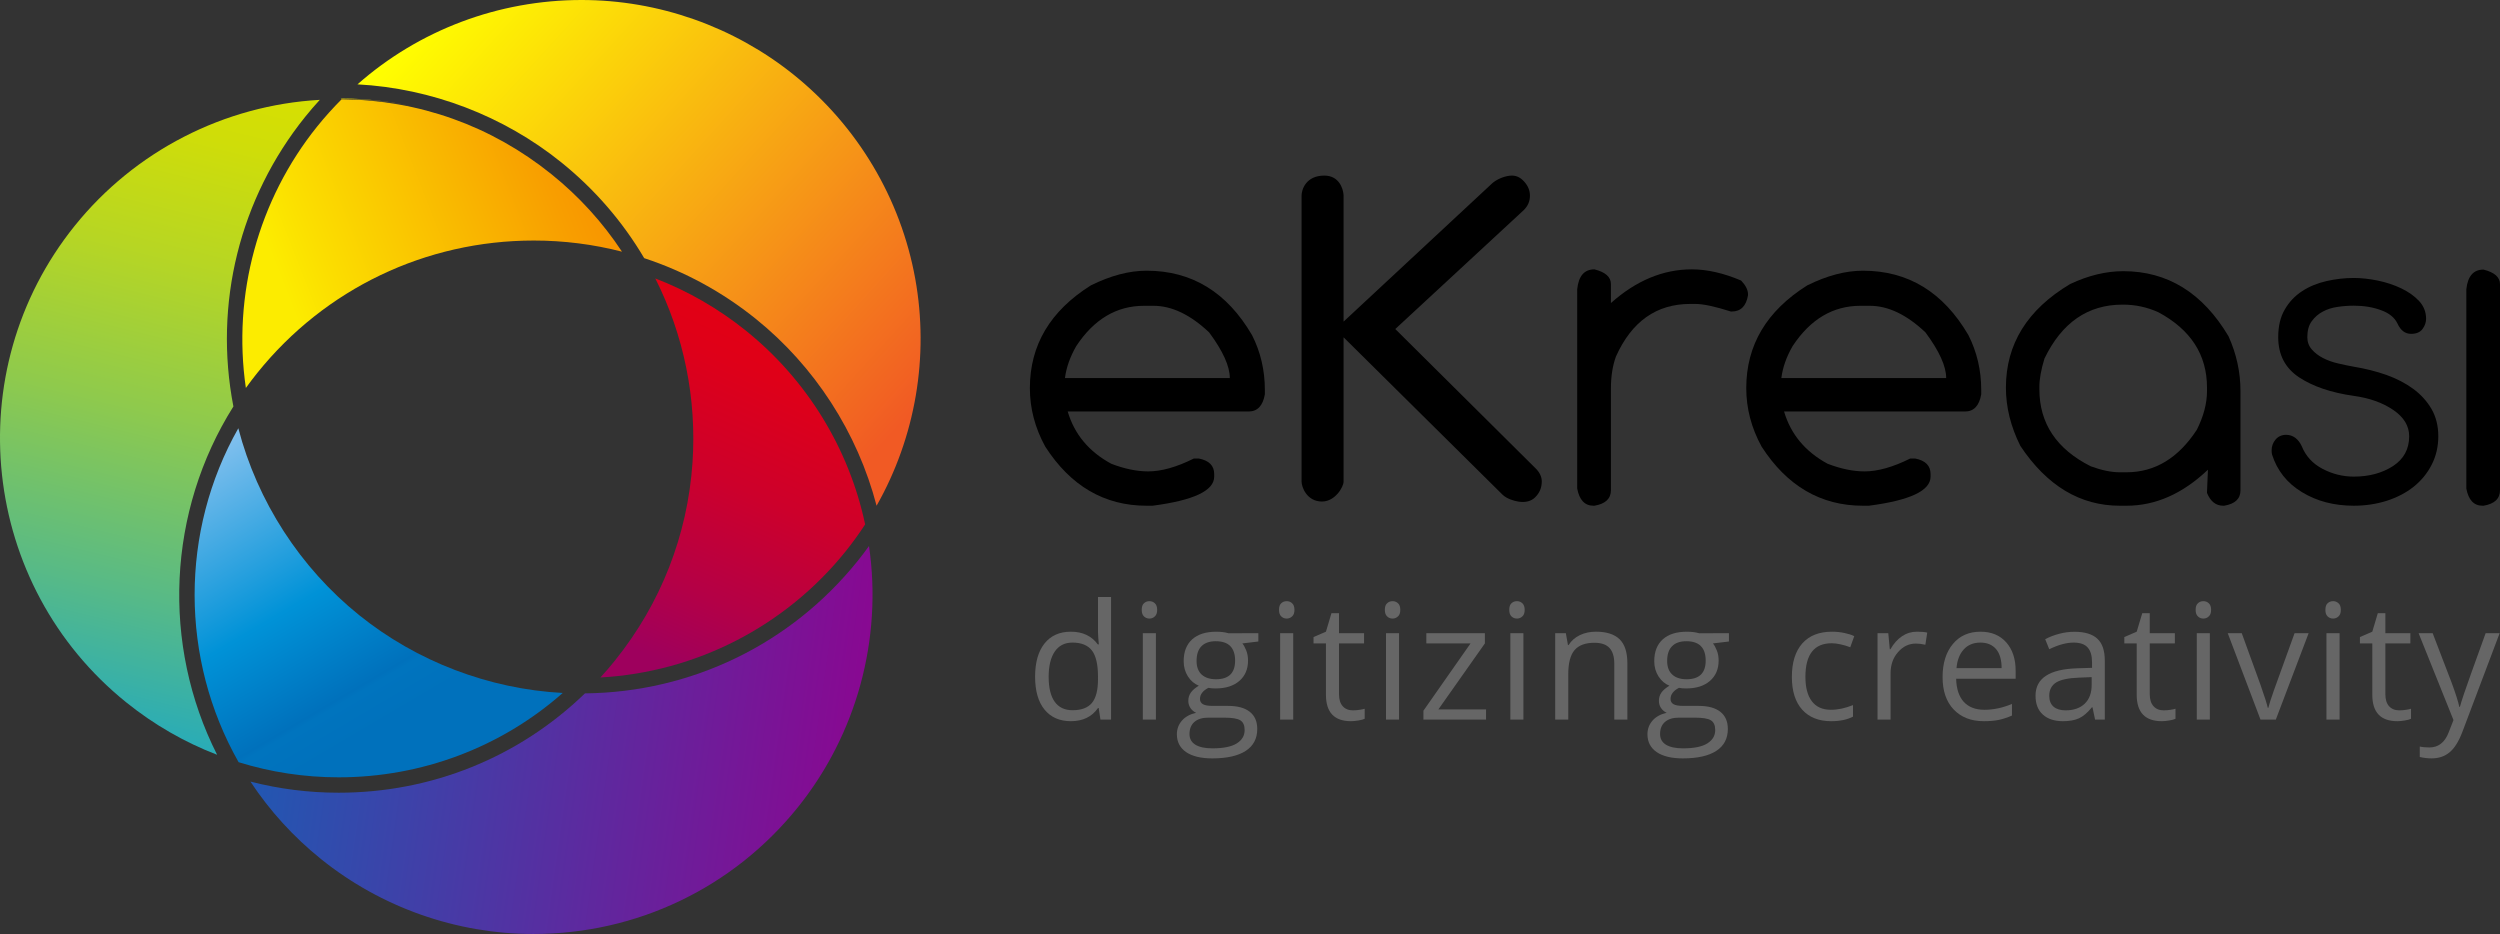 <?xml version="1.0" encoding="iso-8859-1"?>
<!-- Generator: Adobe Illustrator 21.0.0, SVG Export Plug-In . SVG Version: 6.00 Build 0)  -->
<svg version="1.1" xmlns="http://www.w3.org/2000/svg" xmlns:xlink="http://www.w3.org/1999/xlink" x="0px" y="0px"
	 viewBox="0 0 1368.203 511.151" style="enable-background:new 0 0 1368.203 511.151;" xml:space="preserve">
<rect x="0" y="0" width="1368.203" height="511.151" fill="#333333" stroke="none"/>
<g id="Layer_4">
	<g>
		<g>
			<g>
				<g>
					
						<linearGradient id="SVGID_1_" gradientUnits="userSpaceOnUse" x1="-1488.149" y1="-763.168" x2="-1486.275" y2="-763.168" gradientTransform="matrix(21.673 -8.462 -8.462 -21.673 25982.943 -29069.469)">
						<stop  offset="0" style="stop-color:#FCEC00"/>
						<stop  offset="0.199" style="stop-color:#FCEC00"/>
						<stop  offset="0.288" style="stop-color:#FBDF00"/>
						<stop  offset="0.772" style="stop-color:#F89E00"/>
						<stop  offset="1" style="stop-color:#F78500"/>
					</linearGradient>
					<path style="fill:url(#SVGID_1_);" d="M186.563,54.083h0.192c13.324,0,26.386,1.391,39.08,4.125
						c-12.694-2.794-25.756-4.251-39.08-4.337l-0.197,0.206L186.563,54.083z"/>
					
						<linearGradient id="SVGID_2_" gradientUnits="userSpaceOnUse" x1="-1505.05" y1="-729.451" x2="-1503.177" y2="-729.451" gradientTransform="matrix(135.21 -52.79 -52.79 -135.21 165089.234 -177919.859)">
						<stop  offset="0" style="stop-color:#FCEC00"/>
						<stop  offset="0.199" style="stop-color:#FCEC00"/>
						<stop  offset="0.288" style="stop-color:#FBDF00"/>
						<stop  offset="0.772" style="stop-color:#F89E00"/>
						<stop  offset="1" style="stop-color:#F78500"/>
					</linearGradient>
					<path style="fill:url(#SVGID_2_);" d="M173.592,69.217c-32.262,40.103-46.458,92.195-39.034,143.105
						c2.037-2.834,4.165-5.619,6.324-8.311c37.007-45.993,92.134-72.37,151.234-72.37c16.325,0,32.564,2.048,48.288,6.098
						c-10.549-16.012-23.546-30.285-38.625-42.414c-32.957-26.507-72.652-40.677-114.828-40.985
						C182.226,59.085,177.732,64.083,173.592,69.217z"/>
					
						<linearGradient id="SVGID_3_" gradientUnits="userSpaceOnUse" x1="-1518.281" y1="-724.942" x2="-1516.408" y2="-724.942" gradientTransform="matrix(-55.366 -93.935 -93.935 55.366 -151942.984 -102090.359)">
						<stop  offset="0" style="stop-color:#0071BC"/>
						<stop  offset="0.105" style="stop-color:#0074BE"/>
						<stop  offset="0.118" style="stop-color:#0071BC"/>
						<stop  offset="0.394" style="stop-color:#0092D7"/>
						<stop  offset="1" style="stop-color:#A4CCF4"/>
					</linearGradient>
					<path style="fill:url(#SVGID_3_);" d="M130.428,234.376c-31.939,56.318-31.893,126.255,0.156,182.759
						c17.707,5.498,36.129,8.281,54.754,8.281c45.378,0,88.88-16.39,122.64-46.175c-40.396-2.138-79.924-17.237-111.424-42.594
						C164.307,310.695,140.851,274.414,130.428,234.376z"/>
					
						<linearGradient id="SVGID_4_" gradientUnits="userSpaceOnUse" x1="-1510.27" y1="-729.007" x2="-1508.396" y2="-729.007" gradientTransform="matrix(74.196 -163.983 -163.983 -74.196 -7150.912 -301356.562)">
						<stop  offset="0" style="stop-color:#9E005D"/>
						<stop  offset="0.107" style="stop-color:#9E005D"/>
						<stop  offset="0.235" style="stop-color:#B40046"/>
						<stop  offset="0.418" style="stop-color:#CD002B"/>
						<stop  offset="0.605" style="stop-color:#DF0018"/>
						<stop  offset="0.796" style="stop-color:#E9000D"/>
						<stop  offset="1" style="stop-color:#ED0009"/>
					</linearGradient>
					<path style="fill:url(#SVGID_4_);" d="M462.707,301.859c3.777-4.71,7.413-9.713,10.771-14.857
						c-8.815-41.621-31.958-79.243-65.153-105.947c-15.089-12.148-31.807-21.782-49.685-28.66
						c15.679,31.081,22.73,65.919,20.349,100.843c-2.713,39.695-17.379,77.115-42.419,108.232c-2.521,3.157-5.204,6.294-7.973,9.3
						C380.962,367.844,429.79,342.759,462.707,301.859z"/>
					
						<linearGradient id="SVGID_5_" gradientUnits="userSpaceOnUse" x1="-1505.668" y1="-718.958" x2="-1503.795" y2="-718.958" gradientTransform="matrix(-55.45 224.533 224.533 55.45 78068.633 377975.781)">
						<stop  offset="0" style="stop-color:#D8E000"/>
						<stop  offset="0.092" style="stop-color:#CFDD09"/>
						<stop  offset="0.246" style="stop-color:#B7D623"/>
						<stop  offset="0.442" style="stop-color:#8FCA4C"/>
						<stop  offset="0.672" style="stop-color:#58BA86"/>
						<stop  offset="0.929" style="stop-color:#13A5CE"/>
						<stop  offset="0.994" style="stop-color:#009FE2"/>
						<stop  offset="1" style="stop-color:#009FE2"/>
					</linearGradient>
					<path style="fill:url(#SVGID_5_);" d="M40.901,123.563c-64.129,79.702-51.456,196.744,28.247,260.873
						c15.084,12.134,31.806,21.776,49.68,28.646c-30.551-60.427-27.172-133.332,8.906-190.627
						c-10.878-56.196,3.439-113.955,39.296-158.527c2.526-3.142,5.215-6.268,7.988-9.284
						C122.646,57.583,73.818,82.663,40.901,123.563z"/>
					
						<linearGradient id="SVGID_6_" gradientUnits="userSpaceOnUse" x1="-1513.26" y1="-722.97" x2="-1511.387" y2="-722.97" gradientTransform="matrix(-163.728 -149.397 -149.397 163.728 -355264.219 -107486.797)">
						<stop  offset="0" style="stop-color:#F15A24"/>
						<stop  offset="0.828" style="stop-color:#FFFF00"/>
						<stop  offset="1" style="stop-color:#FFFF00"/>
					</linearGradient>
					<path style="fill:url(#SVGID_6_);" d="M352.559,141.279c22.18,7.288,42.715,18.459,61.047,33.205
						c32.257,25.952,55.697,62.243,66.132,102.301c21.337-37.652,28.842-81.73,21.151-124.273
						c-7.937-43.836-31.524-83.455-66.409-111.53C401.624,14.55,360.361,0,318.281,0C272.913,0,229.4,16.385,195.635,46.165
						c40.386,2.138,79.935,17.243,111.419,42.585C325.386,103.501,340.693,121.182,352.559,141.279z"/>
					
						<linearGradient id="SVGID_7_" gradientUnits="userSpaceOnUse" x1="-1505.498" y1="-724.998" x2="-1503.624" y2="-724.998" gradientTransform="matrix(330.889 47.132 47.132 -330.889 532290.5 -168590.719)">
						<stop  offset="0" style="stop-color:#0071BC"/>
						<stop  offset="0.124" style="stop-color:#0071BC"/>
						<stop  offset="0.862" style="stop-color:#93008E"/>
						<stop  offset="1" style="stop-color:#93008E"/>
					</linearGradient>
					<path style="fill:url(#SVGID_7_);" d="M475.587,298.823c-2.022,2.834-4.155,5.628-6.319,8.321
						c-36.517,45.369-90.863,71.734-149.132,72.33c-36.26,35.07-84.12,54.365-134.798,54.365c-16.32,0-32.554-2.047-48.283-6.092
						c10.56,16.007,23.556,30.27,38.635,42.403c32.852,26.456,74.12,41.001,116.189,41.001c56.549,0,109.29-25.236,144.689-69.232
						C468.829,401.824,483.02,349.729,475.587,298.823z"/>
				</g>
				<g>
					<path style="fill:#666666;" d="M601.293,387.492h-0.383c-3.313,4.771-8.261,7.202-14.837,7.202c-6.183,0-11-2.138-14.424-6.354
						c-3.439-4.197-5.159-10.239-5.159-18.015c0-7.806,1.73-13.869,5.174-18.185c3.454-4.307,8.256-6.425,14.408-6.425
						c6.41,0,11.327,2.32,14.746,6.95h0.555l-0.297-3.409l-0.166-3.308v-19.225h7.146v67.105h-5.81L601.293,387.492z
						 M586.976,388.692c4.886,0,8.432-1.341,10.631-4.014c2.189-2.643,3.303-6.94,3.303-12.851v-1.503
						c0-6.718-1.125-11.499-3.343-14.352c-2.229-2.865-5.79-4.297-10.676-4.297c-4.191,0-7.414,1.643-9.632,4.902
						c-2.225,3.268-3.349,7.878-3.349,13.828c0,6.032,1.109,10.58,3.323,13.668C579.446,387.169,582.699,388.692,586.976,388.692z"
						/>
					<path style="fill:#666666;" d="M624.85,333.762c0-1.674,0.393-2.874,1.2-3.591c0.812-0.777,1.826-1.17,3.021-1.17
						c1.155,0,2.154,0.394,2.976,1.17c0.831,0.777,1.251,1.987,1.251,3.591c0,1.613-0.419,2.813-1.251,3.56
						c-0.822,0.797-1.821,1.21-2.976,1.21c-1.195,0-2.209-0.413-3.021-1.21C625.244,336.576,624.85,335.376,624.85,333.762z
						 M632.611,393.826h-7.166v-47.274h7.166V393.826z"/>
					<path style="fill:#666666;" d="M688.666,346.552v4.528l-8.74,1.049c0.802,0.999,1.518,2.32,2.154,3.954
						c0.63,1.604,0.943,3.429,0.943,5.487c0,4.599-1.578,8.321-4.736,11.074c-3.167,2.744-7.509,4.125-13.031,4.125
						c-1.403,0-2.719-0.09-3.959-0.333c-3.046,1.614-4.575,3.621-4.575,6.082c0,1.281,0.54,2.229,1.599,2.864
						c1.064,0.626,2.89,0.938,5.477,0.938h8.361c5.115,0,9.048,1.06,11.791,3.208c2.749,2.159,4.121,5.306,4.121,9.421
						c0,5.245-2.098,9.229-6.294,11.973c-4.201,2.743-10.318,4.125-18.367,4.125c-6.188,0-10.944-1.17-14.298-3.46
						c-3.343-2.33-5.033-5.547-5.033-9.743c0-2.895,0.933-5.346,2.764-7.484c1.851-2.099,4.433-3.521,7.771-4.267
						c-1.216-0.535-2.234-1.382-3.046-2.532c-0.817-1.17-1.226-2.502-1.226-4.004c0-1.745,0.454-3.248,1.382-4.539
						c0.908-1.301,2.365-2.531,4.347-3.752c-2.441-1.008-4.433-2.703-5.976-5.133c-1.522-2.401-2.295-5.155-2.295-8.271
						c0-5.185,1.549-9.158,4.655-11.973c3.107-2.784,7.505-4.176,13.193-4.176c2.465,0,4.705,0.262,6.681,0.838H688.666z
						 M650.984,401.733c0,2.563,1.078,4.499,3.232,5.841c2.159,1.311,5.25,1.986,9.28,1.986c6.001,0,10.454-0.887,13.344-2.693
						c2.885-1.816,4.332-4.246,4.332-7.313c0-2.563-0.792-4.347-2.37-5.336c-1.578-0.999-4.554-1.462-8.926-1.462h-8.579
						c-3.254,0-5.785,0.756-7.596,2.32C651.891,396.641,650.984,398.849,650.984,401.733z M654.861,361.702
						c0,3.298,0.934,5.779,2.799,7.493c1.882,1.695,4.484,2.552,7.813,2.552c6.989,0,10.479-3.419,10.479-10.177
						c0-7.101-3.534-10.641-10.61-10.641c-3.369,0-5.946,0.887-7.762,2.693C655.78,355.427,654.861,358.121,654.861,361.702z"/>
					<path style="fill:#666666;" d="M699.983,333.762c0-1.674,0.393-2.874,1.2-3.591c0.807-0.777,1.806-1.17,3.026-1.17
						c1.139,0,2.148,0.394,2.965,1.17c0.837,0.777,1.261,1.987,1.261,3.591c0,1.613-0.424,2.813-1.261,3.56
						c-0.817,0.797-1.826,1.21-2.965,1.21c-1.221,0-2.22-0.413-3.026-1.21C700.377,336.576,699.983,335.376,699.983,333.762z
						 M707.759,393.826h-7.171v-47.274h7.171V393.826z"/>
					<path style="fill:#666666;" d="M740.389,388.763c1.281,0,2.491-0.101,3.672-0.292c1.18-0.162,2.108-0.384,2.804-0.575v5.477
						c-0.777,0.383-1.937,0.695-3.43,0.938c-1.503,0.242-2.864,0.383-4.075,0.383c-9.148,0-13.698-4.832-13.698-14.464v-28.1h-6.788
						v-3.48l6.788-2.935l3.006-10.106h4.146v10.944h13.708v5.577h-13.708v27.808c0,2.864,0.666,5.043,2.028,6.546
						C736.183,388.006,738.048,388.763,740.389,388.763z"/>
					<path style="fill:#666666;" d="M757.899,333.762c0-1.674,0.404-2.874,1.231-3.591c0.786-0.777,1.805-1.17,2.995-1.17
						c1.15,0,2.159,0.394,2.986,1.17c0.847,0.777,1.24,1.987,1.24,3.591c0,1.613-0.393,2.813-1.24,3.56
						c-0.827,0.797-1.836,1.21-2.986,1.21c-1.19,0-2.209-0.413-2.995-1.21C758.303,336.576,757.899,335.376,757.899,333.762z
						 M765.675,393.826h-7.141v-47.274h7.141V393.826z"/>
					<polygon style="fill:#666666;" points="813.283,393.826 779.01,393.826 779.01,388.965 804.8,352.129 780.604,352.129 
						780.604,346.552 812.648,346.552 812.648,352.129 787.19,388.249 813.283,388.249 					"/>
					<path style="fill:#666666;" d="M825.992,333.762c0-1.674,0.383-2.874,1.19-3.591c0.817-0.777,1.796-1.17,3.037-1.17
						c1.149,0,2.128,0.394,2.955,1.17c0.838,0.777,1.251,1.987,1.251,3.591c0,1.613-0.413,2.813-1.251,3.56
						c-0.827,0.797-1.805,1.21-2.955,1.21c-1.241,0-2.22-0.413-3.037-1.21C826.375,336.576,825.992,335.376,825.992,333.762z
						 M833.728,393.826h-7.141v-47.274h7.141V393.826z"/>
					<path style="fill:#666666;" d="M883.474,393.826v-30.592c0-3.854-0.887-6.748-2.642-8.634
						c-1.756-1.877-4.499-2.825-8.231-2.825c-4.953,0-8.563,1.331-10.863,4.004c-2.299,2.673-3.459,7.09-3.459,13.234v24.812h-7.151
						v-47.274h5.829l1.151,6.465h0.352c1.473-2.339,3.521-4.145,6.163-5.427c2.643-1.26,5.588-1.876,8.846-1.876
						c5.689,0,9.975,1.361,12.85,4.085c2.865,2.764,4.307,7.151,4.307,13.183v30.844H883.474z"/>
					<path style="fill:#666666;" d="M946.21,346.552v4.528l-8.744,1.049c0.817,0.999,1.522,2.32,2.158,3.954
						c0.646,1.604,0.948,3.429,0.948,5.487c0,4.599-1.583,8.321-4.75,11.074c-3.157,2.744-7.494,4.125-13.022,4.125
						c-1.412,0-2.733-0.09-3.964-0.333c-3.046,1.614-4.579,3.621-4.579,6.082c0,1.281,0.534,2.229,1.604,2.864
						c1.069,0.626,2.874,0.938,5.467,0.938h8.381c5.114,0,9.048,1.06,11.781,3.208c2.764,2.159,4.125,5.306,4.125,9.421
						c0,5.245-2.098,9.229-6.303,11.973c-4.186,2.743-10.319,4.125-18.367,4.125c-6.163,0-10.934-1.17-14.303-3.46
						c-3.339-2.33-5.023-5.547-5.023-9.743c0-2.895,0.927-5.346,2.763-7.484c1.846-2.099,4.419-3.521,7.767-4.267
						c-1.2-0.535-2.229-1.382-3.036-2.532c-0.837-1.17-1.22-2.502-1.22-4.004c0-1.745,0.453-3.248,1.372-4.539
						c0.918-1.301,2.381-2.531,4.358-3.752c-2.442-1.008-4.428-2.703-5.981-5.133c-1.523-2.401-2.3-5.155-2.3-8.271
						c0-5.185,1.553-9.158,4.66-11.973c3.096-2.784,7.484-4.176,13.193-4.176c2.472,0,4.701,0.262,6.688,0.838H946.21z
						 M908.528,401.733c0,2.563,1.079,4.499,3.238,5.841c2.148,1.311,5.255,1.986,9.259,1.986c6.031,0,10.469-0.887,13.344-2.693
						c2.894-1.816,4.337-4.246,4.337-7.313c0-2.563-0.777-4.347-2.37-5.336c-1.574-0.999-4.559-1.462-8.917-1.462h-8.584
						c-3.247,0-5.779,0.756-7.595,2.32C909.426,396.641,908.528,398.849,908.528,401.733z M912.401,361.702
						c0,3.298,0.938,5.779,2.814,7.493c1.856,1.695,4.458,2.552,7.796,2.552c6.99,0,10.48-3.419,10.48-10.177
						c0-7.101-3.52-10.641-10.61-10.641c-3.349,0-5.951,0.887-7.746,2.693C913.299,355.427,912.401,358.121,912.401,361.702z"/>
					<path style="fill:#666666;" d="M1002.15,394.694c-6.819,0-12.104-2.138-15.877-6.334c-3.732-4.206-5.618-10.157-5.618-17.873
						c0-7.908,1.886-14.03,5.699-18.346c3.823-4.307,9.249-6.425,16.289-6.425c2.269,0,4.529,0.222,6.798,0.707
						c2.3,0.494,4.065,1.059,5.356,1.734l-2.188,6.072c-1.584-0.625-3.299-1.15-5.185-1.563c-1.856-0.424-3.52-0.626-4.972-0.626
						c-9.572,0-14.383,6.112-14.383,18.367c0,5.81,1.16,10.258,3.52,13.375c2.32,3.076,5.799,4.669,10.399,4.669
						c3.954,0,7.968-0.887,12.125-2.572v6.324C1010.945,393.866,1006.961,394.694,1002.15,394.694z"/>
					<path style="fill:#666666;" d="M1049.092,345.714c2.098,0,3.984,0.121,5.649,0.484l-1.019,6.657
						c-1.937-0.434-3.651-0.646-5.144-0.646c-3.833,0-7.101,1.553-9.804,4.671c-2.724,3.076-4.095,6.939-4.095,11.589v25.357h-7.141
						v-47.274h5.89l0.817,8.754h0.363c1.735-3.066,3.873-5.457,6.334-7.111C1043.413,346.531,1046.126,345.714,1049.092,345.714z"/>
					<path style="fill:#666666;" d="M1085.766,394.694c-7.011,0-12.497-2.138-16.563-6.415c-4.034-4.256-6.062-10.147-6.062-17.702
						c0-7.615,1.896-13.677,5.649-18.155c3.742-4.498,8.785-6.707,15.089-6.707c5.951,0,10.611,1.926,14.091,5.82
						c3.42,3.893,5.154,9.048,5.154,15.412v4.528h-32.558c0.141,5.538,1.553,9.754,4.195,12.669
						c2.663,2.855,6.415,4.307,11.247,4.307c5.103,0,10.127-1.099,15.099-3.207v6.374c-2.531,1.079-4.922,1.877-7.181,2.37
						C1091.665,394.442,1088.932,394.694,1085.766,394.694z M1083.829,351.676c-3.793,0-6.829,1.24-9.088,3.732
						c-2.27,2.461-3.611,5.88-3.985,10.248h24.692c0-4.509-0.999-7.968-2.996-10.369
						C1090.405,352.885,1087.54,351.676,1083.829,351.676z"/>
					<path style="fill:#666666;" d="M1146.596,393.826l-1.412-6.718h-0.333c-2.381,2.946-4.73,4.933-7.081,6.011
						c-2.32,1.06-5.255,1.574-8.754,1.574c-4.69,0-8.372-1.221-11.024-3.632c-2.673-2.43-3.985-5.87-3.985-10.318
						c0-9.552,7.615-14.544,22.896-14.998l8.029-0.253v-2.955c0-3.712-0.797-6.435-2.411-8.2c-1.583-1.775-4.146-2.663-7.636-2.663
						c-3.954,0-8.402,1.209-13.374,3.63l-2.209-5.477c2.32-1.251,4.882-2.259,7.666-2.965c2.764-0.746,5.547-1.099,8.362-1.099
						c5.608,0,9.784,1.261,12.487,3.772c2.733,2.502,4.095,6.486,4.095,12.034v32.256H1146.596z M1130.438,388.763
						c4.447,0,7.967-1.231,10.5-3.651c2.531-2.451,3.792-5.871,3.792-10.288v-4.247l-7.141,0.293
						c-5.679,0.221-9.793,1.099-12.305,2.642c-2.521,1.594-3.772,4.015-3.772,7.323c0,2.582,0.796,4.549,2.35,5.911
						C1125.415,388.087,1127.634,388.763,1130.438,388.763z"/>
					<path style="fill:#666666;" d="M1184.138,388.763c1.251,0,2.491-0.101,3.661-0.292c1.169-0.162,2.098-0.384,2.813-0.575v5.477
						c-0.796,0.383-1.947,0.695-3.45,0.938c-1.492,0.242-2.854,0.383-4.054,0.383c-9.149,0-13.727-4.832-13.727-14.464v-28.1h-6.779
						v-3.48l6.779-2.935l3.035-10.106h4.106v10.944h13.737v5.577h-13.737v27.808c0,2.864,0.676,5.043,2.057,6.546
						C1179.911,388.006,1181.787,388.763,1184.138,388.763z"/>
					<path style="fill:#666666;" d="M1201.627,333.762c0-1.674,0.414-2.874,1.231-3.591c0.796-0.777,1.805-1.17,3.005-1.17
						c1.17,0,2.159,0.394,2.976,1.17c0.847,0.777,1.251,1.987,1.251,3.591c0,1.613-0.404,2.813-1.251,3.56
						c-0.817,0.797-1.805,1.21-2.976,1.21c-1.2,0-2.209-0.413-3.005-1.21C1202.041,336.576,1201.627,335.376,1201.627,333.762z
						 M1209.404,393.826h-7.151v-47.274h7.151V393.826z"/>
					<path style="fill:#666666;" d="M1237.131,393.826l-17.923-47.274h7.666l10.177,28.029c2.29,6.546,3.661,10.802,4.045,12.77
						h0.353c0.323-1.523,1.301-4.69,2.995-9.471c1.695-4.802,5.458-15.23,11.327-31.328h7.696l-17.953,47.274H1237.131z"/>
					<path style="fill:#666666;" d="M1272.645,333.762c0-1.674,0.394-2.874,1.19-3.591c0.817-0.777,1.836-1.17,3.026-1.17
						c1.15,0,2.129,0.394,2.976,1.17c0.847,0.777,1.251,1.987,1.251,3.591c0,1.613-0.404,2.813-1.251,3.56
						c-0.847,0.797-1.826,1.21-2.976,1.21c-1.19,0-2.209-0.413-3.026-1.21C1273.039,336.576,1272.645,335.376,1272.645,333.762z
						 M1280.412,393.826h-7.182v-47.274h7.182V393.826z"/>
					<path style="fill:#666666;" d="M1313.051,388.763c1.281,0,2.482-0.101,3.651-0.292c1.2-0.162,2.129-0.384,2.804-0.575v5.477
						c-0.756,0.383-1.896,0.695-3.399,0.938c-1.522,0.242-2.864,0.383-4.085,0.383c-9.148,0-13.707-4.832-13.707-14.464v-28.1
						h-6.768v-3.48l6.768-2.935l3.006-10.106h4.145v10.944h13.687v5.577h-13.687v27.808c0,2.864,0.676,5.043,2.008,6.546
						C1308.855,388.006,1310.711,388.763,1313.051,388.763z"/>
					<path style="fill:#666666;" d="M1323.662,346.552h7.696l10.339,26.96c2.269,6.142,3.66,10.601,4.236,13.325h0.333
						c0.374-1.483,1.17-3.985,2.37-7.535c1.17-3.551,5.073-14.464,11.7-32.75h7.666l-20.323,53.82
						c-1.998,5.315-4.338,9.078-7.041,11.327c-2.673,2.239-5.971,3.349-9.905,3.349c-2.178,0-4.316-0.273-6.435-0.766v-5.719
						c1.543,0.352,3.318,0.504,5.285,0.504c4.912,0,8.402-2.743,10.54-8.261l2.622-6.738L1323.662,346.552z"/>
					<path d="M627.492,148.148c24.778,0,44.007,11.756,57.73,35.271c4.675,9.204,7.015,19.22,7.015,29.997v2.37
						c-1.079,6.284-4.065,9.415-8.901,9.415h-99.003c3.677,12.467,11.635,22.004,23.844,28.6c7.197,2.764,13.93,4.181,20.198,4.181
						c7.277,0,15.594-2.351,24.974-7.041h2.763c5.598,1.079,8.402,3.934,8.402,8.513v1.392c0,7.696-11.251,13.001-33.754,15.926
						h-3.268c-23.077,0-41.575-10.802-55.449-32.362c-5.613-10.232-8.407-20.898-8.407-32.009c0-23.517,11.116-42.237,33.371-56.216
						C607.794,150.841,617.966,148.148,627.492,148.148z M582.825,206.896h90.228c0-6.445-3.763-14.792-11.302-24.969
						c-10.288-9.713-20.454-14.569-30.49-14.569h-5.145c-15.059,0-27.44,7.362-37.133,22.099
						C585.629,195.296,583.577,201.106,582.825,206.896z"/>
					<path d="M872.601,147.412c6.011,1.492,9.027,4.195,9.027,8.039v10.404c13.788-12.31,28.555-18.442,44.279-18.442
						c8.432,0,17.439,2.073,26.981,6.132c2.501,2.628,3.763,5.134,3.763,7.53v0.524c-0.988,5.911-3.985,8.892-8.896,8.892h-0.495
						c-8.624-2.759-15.129-4.151-19.467-4.151h-2.743c-18.509,0-32.054,9.583-40.668,28.762c-1.846,5.084-2.754,10.893-2.754,17.445
						v55.706c0,4.68-3.016,7.524-9.027,8.523h-0.535c-4.741,0-7.726-3.137-8.896-9.41V158.321
						C863.926,151.038,867.043,147.412,872.601,147.412z"/>
					<path d="M1019.538,148.148c24.783,0,44.018,11.756,57.745,35.271c4.659,9.204,7.01,19.22,7.01,29.997v2.37
						c-1.09,6.284-4.055,9.415-8.896,9.415h-99.008c3.661,12.467,11.64,22.004,23.825,28.6c7.211,2.764,13.919,4.181,20.223,4.181
						c7.252,0,15.583-2.351,24.973-7.041h2.753c5.588,1.079,8.402,3.934,8.402,8.513v1.392c0,7.696-11.256,13.001-33.749,15.926
						h-3.278c-23.066,0-41.555-10.802-55.454-32.362c-5.598-10.232-8.392-20.898-8.392-32.009c0-23.517,11.126-42.237,33.366-56.216
						C999.84,150.841,1010.017,148.148,1019.538,148.148z M974.897,206.896h90.212c0-6.445-3.793-14.792-11.327-24.969
						c-10.258-9.713-20.435-14.569-30.471-14.569h-5.134c-15.059,0-27.434,7.362-37.138,22.099
						C977.68,195.296,975.642,201.106,974.897,206.896z"/>
					<path d="M1162.038,148.411c24.258,0,43.462,11.877,57.593,35.635c4.347,9.612,6.536,19.623,6.536,30.002v54.335
						c0,4.599-2.976,7.393-8.926,8.392h-0.495c-4.015,0-6.99-2.32-8.896-7.01v-0.514l0.494-11.655v-0.52
						c-13.808,13.133-28.655,19.698-44.561,19.698h-3.642c-21.736,0-39.891-10.904-54.436-32.735
						c-5.275-10.571-7.907-21.187-7.907-31.883c0-23.844,11.71-42.727,35.14-56.706
						C1142.875,150.76,1152.598,148.411,1162.038,148.411z M1116.115,211.667v1.366c0,18.67,9.361,32.715,28.1,42.156
						c5.941,2.178,11.247,3.282,15.926,3.282h3.642c15.573,0,28.433-7.806,38.539-23.339c3.672-7.363,5.528-14.404,5.528-21.085
						v-1.891c0-17.98-8.866-31.737-26.638-41.279c-6.153-2.764-12.568-4.151-19.175-4.151h-0.484
						c-18.941,0-33.163,9.849-42.654,29.493C1117.033,202.332,1116.115,207.466,1116.115,211.667z"/>
					<path d="M1246.824,184.52c0-6.007,1.19-11.055,3.6-15.145c2.37-4.126,5.558-7.484,9.502-10.046
						c3.923-2.561,8.401-4.387,13.364-5.512c4.942-1.12,9.924-1.69,14.908-1.69c4.115,0,8.483,0.49,13.082,1.417
						c4.619,0.953,8.936,2.381,12.849,4.257c3.943,1.886,7.212,4.176,9.784,6.929c2.562,2.763,3.842,6.006,3.842,9.773
						c0,1.882-0.635,3.738-1.916,5.512c-1.301,1.805-3.41,2.694-6.294,2.694c-3.278,0-5.738-1.877-7.454-5.638
						c-1.552-3.253-4.528-5.704-9.006-7.318c-4.448-1.639-9.401-2.456-14.887-2.456c-2.925,0-5.871,0.212-8.876,0.661
						c-3.005,0.429-5.679,1.275-8.079,2.567c-2.431,1.276-4.428,3.026-6.062,5.255c-1.644,2.244-2.421,5.164-2.421,8.74
						c0,2.561,0.777,4.801,2.421,6.687c1.634,1.907,3.691,3.465,6.172,4.741c2.481,1.286,5.234,2.269,8.21,2.946
						c3.006,0.711,5.86,1.311,8.635,1.8c6.324,1.044,12.295,2.547,17.872,4.503c5.528,1.998,10.409,4.504,14.605,7.59
						c4.216,3.091,7.545,6.768,10.056,11.049c2.451,4.287,3.712,9.254,3.712,14.903c0,5.673-1.2,10.838-3.611,15.558
						c-2.37,4.716-5.699,8.73-9.875,12.088c-4.195,3.339-9.148,5.891-14.776,7.706c-5.659,1.786-11.66,2.683-17.984,2.683
						c-10.813,0-20.284-2.472-28.413-7.454c-8.14-4.942-13.556-11.831-16.33-20.54c-0.151-0.515-0.231-1.307-0.231-2.321
						c0-2.234,0.726-4.195,2.178-5.92c1.443-1.704,3.389-2.567,5.78-2.567c1.886,0,3.56,0.579,5.023,1.664
						c1.452,1.125,2.593,2.628,3.469,4.503c2.209,5.488,6.032,9.632,11.398,12.447c5.416,2.839,11.114,4.262,17.127,4.262
						c8.371,0,15.523-1.942,21.434-5.759c5.931-3.868,8.866-9.305,8.866-16.35c0-5.649-2.916-10.424-8.725-14.383
						c-5.81-3.959-13.021-6.516-21.574-7.696c-12.346-1.74-22.331-5.129-29.937-10.142
						C1250.617,201.435,1246.824,194.126,1246.824,184.52z"/>
					<path d="M1359.166,147.543c6.051,1.498,9.037,4.171,9.037,8.023v112.685c0,4.68-2.986,7.524-9.037,8.523h-0.495
						c-4.781,0-7.716-3.137-8.896-9.41V158.321C1350.542,151.143,1353.649,147.543,1359.166,147.543z"/>
					<path d="M822.33,270.753c2.35,2.229,6.223,3.41,8.826,3.793c3.803,0.574,6.899-0.273,9.007-2.381
						c2.441-2.421,3.62-5.255,3.62-8.705c0-2.481-1.12-4.881-3.308-7.06l-76.867-76.328l70.352-65.118
						c2.239-2.234,3.348-4.795,3.348-7.852c0-2.814-1.018-5.321-3.086-7.641c-2.038-2.29-4.196-3.364-6.808-3.364
						c-3.339,0-8.544,1.831-11.529,4.943l-80.57,74.967v-2.921v-66.09l-0.04-0.575c-0.252-3.252-2.451-10.323-10.49-10.323
						c-10.197,0-12.457,7.863-12.457,10.899v156.606c0,2.814,2.764,10.853,11.175,10.883c4.196,0,7.162-2.703,8.574-4.316
						c2.088-2.391,3.238-5.145,3.238-6.546v-75.96V184.6L822.33,270.753z"/>
				</g>
			</g>
		</g>
	</g>
</g>
<g id="Guideline">
</g>
</svg>
